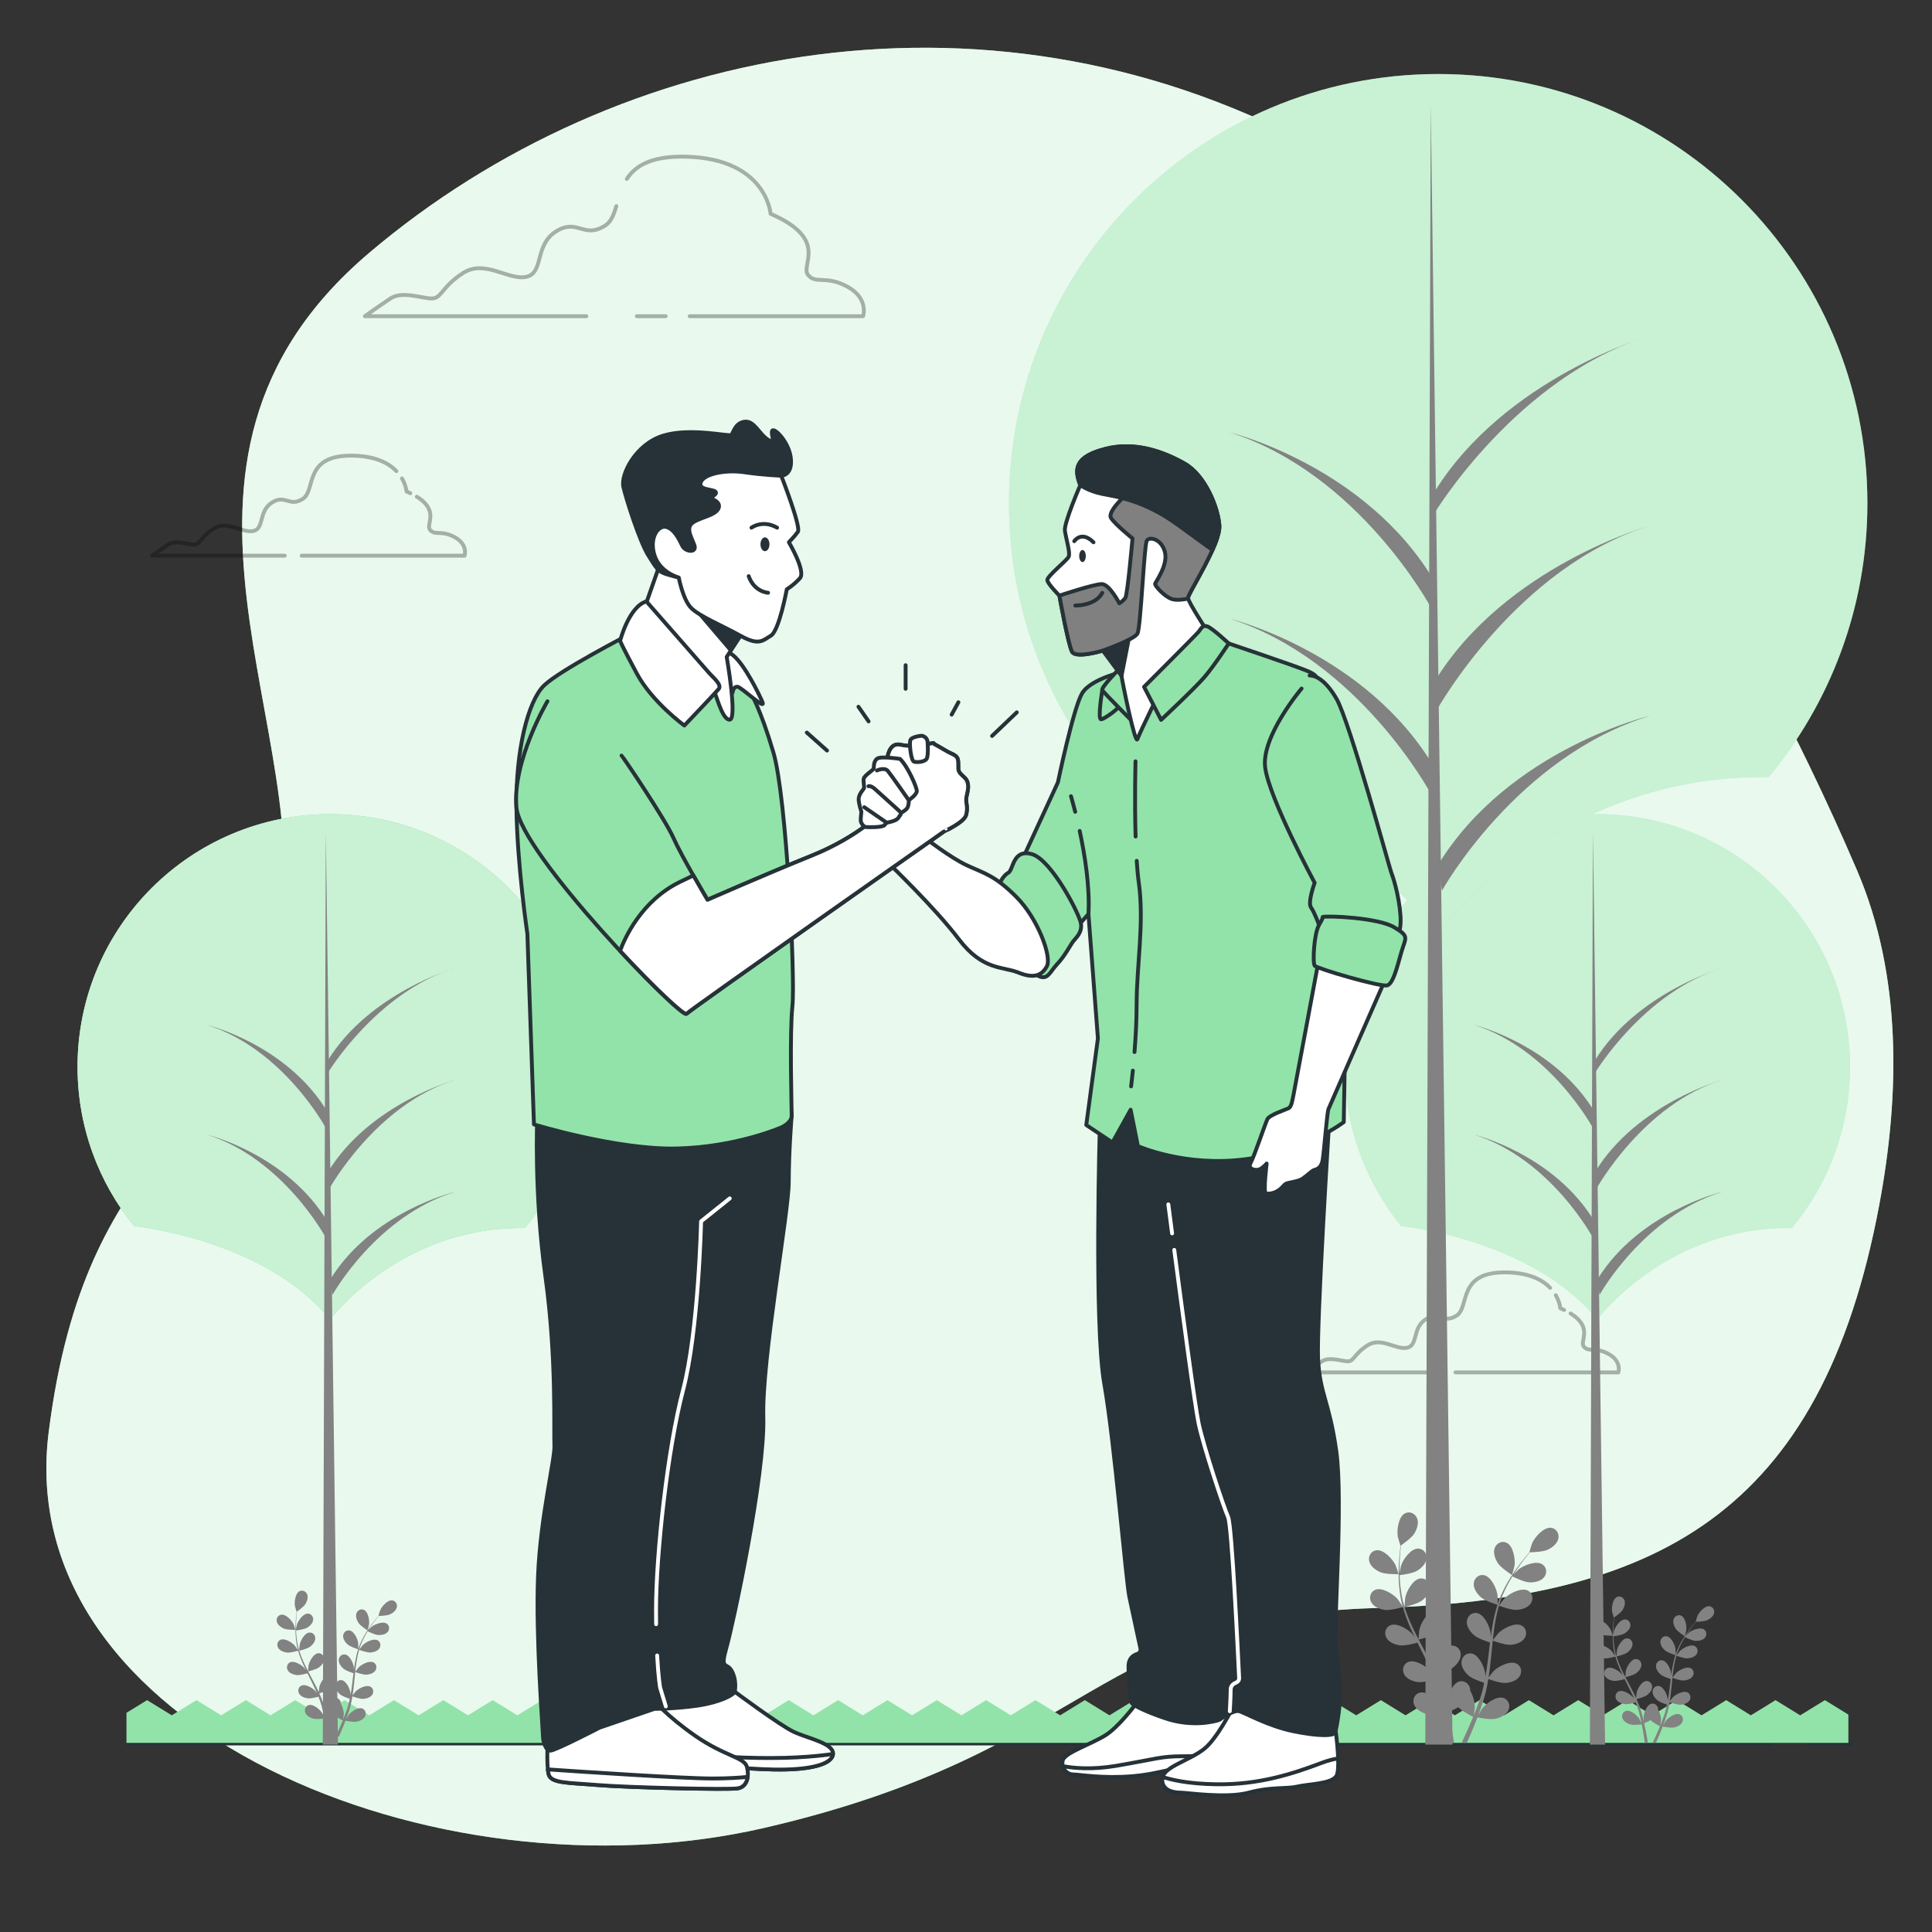 <?xml version="1.0" encoding="utf-8"?>
<!-- Generator: Adobe Illustrator 27.5.0, SVG Export Plug-In . SVG Version: 6.00 Build 0)  -->
<svg version="1.1" xmlns="http://www.w3.org/2000/svg" xmlns:xlink="http://www.w3.org/1999/xlink" x="0px" y="0px"
	 viewBox="0 0 500 500" style="enable-background:new 0 0 500 500;" xml:space="preserve">
<rect x="0" y="0" width="500" height="500" fill="#333333" stroke="none"/>
<g id="Background_Simple">
	<g>
		<path style="fill:#92E3A9;" d="M468.076,197.808c-11.686-24.133-25.001-48.08-38.817-70.477
			c-21.401-34.692-49.42-67.213-86.089-87.727C258.104-7.982,160.117,10.639,95.511,65.467S83.666,190.64,71.822,243.398
			c-11.844,52.759-49.532,50.69-59.223,127.242c-9.691,76.552,100.14,122.069,185.205,102.414
			c85.065-19.655,86.142-54.828,158.286-56.897s115.215-23.793,130.29-104.485c5.297-28.352,5.856-59.17-5.71-86.254
			C476.75,216.238,472.531,207.01,468.076,197.808z"/>
		<path style="opacity:0.8;fill:#FFFFFF;" d="M468.076,197.808c-11.686-24.133-25.001-48.08-38.817-70.477
			c-21.401-34.692-49.42-67.213-86.089-87.727C258.104-7.982,160.117,10.639,95.511,65.467S83.666,190.64,71.822,243.398
			c-11.844,52.759-49.532,50.69-59.223,127.242c-9.691,76.552,100.14,122.069,185.205,102.414
			c85.065-19.655,86.142-54.828,158.286-56.897s115.215-23.793,130.29-104.485c5.297-28.352,5.856-59.17-5.71-86.254
			C476.75,216.238,472.531,207.01,468.076,197.808z"/>
	</g>
	<g>
		
			<line style="fill:none;stroke:#263238;stroke-linecap:round;stroke-linejoin:round;stroke-miterlimit:10;" x1="468.076" y1="451.212" x2="478.914" y2="451.212"/>
		
			<line style="fill:none;stroke:#263238;stroke-linecap:round;stroke-linejoin:round;stroke-miterlimit:10;" x1="33.157" y1="451.212" x2="458.141" y2="451.212"/>
	</g>
</g>
<g id="Clouds">
	<g style="opacity:0.3;">
		<path style="fill:none;stroke:#000000;stroke-linecap:round;stroke-linejoin:round;stroke-miterlimit:10;" d="M102.593,121.924
			c-1.937-2.01-5.3-3.859-11.128-4.001c-13.104-0.319-9.588,8.949-13.104,11.187c-3.516,2.237-4.475-1.279-7.99,0.959
			c-3.516,2.237-1.918,6.712-4.794,7.351c-2.877,0.639-6.712-2.877-10.228-0.639c-3.516,2.237-3.516,4.155-5.114,4.155
			c-1.598,0-4.794-1.279-6.712,0c-1.918,1.279-4.155,2.876-4.155,2.876h34.317"/>
		<path style="fill:none;stroke:#000000;stroke-linecap:round;stroke-linejoin:round;stroke-miterlimit:10;" d="M106.201,127.646
			c-0.313-0.151-0.643-0.303-0.993-0.455c0,0-0.11-1.543-1.177-3.37"/>
		<path style="fill:none;stroke:#000000;stroke-linecap:round;stroke-linejoin:round;stroke-miterlimit:10;" d="M78.081,143.811
			h42.149c0,0,0.959-2.876-2.557-4.794c-3.516-1.918-5.114-0.32-6.392-1.918c-1.138-1.423,2.539-4.874-3.413-8.547"/>
	</g>
	<g style="opacity:0.3;">
		<path style="fill:none;stroke:#000000;stroke-linecap:round;stroke-linejoin:round;stroke-miterlimit:10;" d="M401.19,333.297
			c-1.937-2.01-5.3-3.859-11.128-4.001c-13.104-0.319-9.588,8.949-13.104,11.187c-3.516,2.237-4.475-1.279-7.99,0.959
			c-3.516,2.237-1.918,6.712-4.794,7.351c-2.877,0.639-6.712-2.876-10.228-0.639c-3.516,2.237-3.516,4.155-5.114,4.155
			c-1.598,0-4.794-1.279-6.712,0c-1.918,1.279-4.155,2.876-4.155,2.876h34.317"/>
		<path style="fill:none;stroke:#000000;stroke-linecap:round;stroke-linejoin:round;stroke-miterlimit:10;" d="M404.799,339.02
			c-0.313-0.151-0.643-0.303-0.993-0.455c0,0-0.11-1.543-1.177-3.37"/>
		<path style="fill:none;stroke:#000000;stroke-linecap:round;stroke-linejoin:round;stroke-miterlimit:10;" d="M376.678,355.185
			h42.149c0,0,0.959-2.876-2.557-4.794c-3.516-1.917-5.114-0.319-6.392-1.917c-1.138-1.423,2.539-4.874-3.413-8.547"/>
	</g>
	<g style="opacity:0.3;">
		<path style="fill:none;stroke:#000000;stroke-linecap:round;stroke-linejoin:round;stroke-miterlimit:10;" d="M178.502,81.831
			h44.874c0,0,1.529-4.587-4.078-7.645c-5.607-3.058-8.155-0.509-10.194-3.058c-2.039-2.549,5.607-9.175-9.684-15.801
			c0,0-1.019-14.271-21.916-14.781c-9.018-0.22-13.1,2.408-15.278,5.753"/>
		
			<line style="fill:none;stroke:#000000;stroke-linecap:round;stroke-linejoin:round;stroke-miterlimit:10;" x1="164.809" y1="81.831" x2="172.278" y2="81.831"/>
		<path style="fill:none;stroke:#000000;stroke-linecap:round;stroke-linejoin:round;stroke-miterlimit:10;" d="M159.506,53.339
			c-0.639,2.173-1.33,4.049-2.899,5.047c-5.607,3.568-7.135-2.039-12.742,1.529c-5.607,3.568-3.058,10.703-7.645,11.723
			c-4.587,1.019-10.703-4.587-16.31-1.019c-5.606,3.568-5.606,6.626-8.155,6.626c-2.548,0-7.646-2.039-10.703,0
			c-3.058,2.039-6.626,4.587-6.626,4.587h57.311"/>
	</g>
</g>
<g id="Grass">
	<polygon style="fill:#92E3A9;" points="478.362,451.057 478.362,443.74 472.274,439.997 465.889,443.922 459.504,439.997 
		453.122,443.922 446.74,439.997 440.358,443.922 433.975,439.997 427.592,443.922 421.207,439.997 414.822,443.922 
		408.439,439.997 402.056,443.922 395.673,439.997 389.29,443.922 382.904,439.997 376.519,443.922 370.136,439.997 
		363.753,443.922 357.369,439.997 350.984,443.922 344.598,439.997 338.214,443.922 331.83,439.997 325.446,443.922 
		319.059,439.997 312.674,443.922 306.29,439.997 299.905,443.922 293.519,439.997 287.133,443.922 280.749,439.997 
		274.363,443.922 267.977,439.997 261.592,443.922 255.207,439.997 248.82,443.922 242.435,439.997 236.049,443.922 
		229.663,439.997 223.277,443.922 216.897,439.997 210.514,443.922 204.127,439.997 197.744,443.922 191.362,439.997 
		184.978,443.922 178.591,439.997 172.208,443.922 165.824,439.997 159.436,443.922 153.052,439.997 146.665,443.922 
		140.279,439.997 133.892,443.922 127.506,439.997 121.117,443.922 114.731,439.997 108.342,443.922 101.953,439.997 
		95.564,443.922 89.175,439.997 82.786,443.922 76.402,439.997 70.016,443.922 63.626,439.997 57.236,443.922 50.847,439.997 
		44.455,443.922 38.067,439.997 32.732,443.272 32.732,451.057 	"/>
</g>
<g id="Trees">
	<g>
		<g>
			<path style="fill:#92E3A9;" d="M34.743,317.298c0,0,33.643,3.329,50.695,24.185c0,0,18.015-24.161,50.373-23.666
				c9.389-11.317,15.038-25.851,15.043-41.705c0.012-36.116-29.255-65.404-65.371-65.416c-36.116-0.013-65.404,29.255-65.416,65.371
				c-0.005,15.655,5.494,30.026,14.666,41.287L34.743,317.298z"/>
			<path style="fill:#92E3A9;" d="M34.743,317.298c0,0,33.643,3.329,50.695,24.185c0,0,18.015-24.161,50.373-23.666
				c9.389-11.317,15.038-25.851,15.043-41.705c0.012-36.116-29.255-65.404-65.371-65.416c-36.116-0.013-65.404,29.255-65.416,65.371
				c-0.005,15.655,5.494,30.026,14.666,41.287L34.743,317.298z"/>
			<path style="opacity:0.5;fill:#FFFFFF;" d="M34.743,317.298c0,0,33.643,3.329,50.695,24.185c0,0,18.015-24.161,50.373-23.666
				c9.389-11.317,15.038-25.851,15.043-41.705c0.012-36.116-29.255-65.404-65.371-65.416c-36.116-0.013-65.404,29.255-65.416,65.371
				c-0.005,15.655,5.494,30.026,14.666,41.287L34.743,317.298z"/>
			<g>
				<polygon style="fill:#828282;" points="87.469,451.513 84.325,215.306 83.539,451.513 				"/>
				<path style="fill:#828282;" d="M86.029,335.126c0,0,11.357-20.443,31.8-26.69c0,0-21.579,5.111-32.368,22.714L86.029,335.126z"
					/>
				<path style="fill:#828282;" d="M84.791,277.757c0,0,12.595-20.996,33.039-27.243c0,0-22.249,6.403-33.039,24.007V277.757z"/>
				<path style="fill:#828282;" d="M85.232,307.621c0,0,12.154-21.899,32.597-28.146c0,0-22.102,6.128-32.892,23.732L85.232,307.621
					z"/>
				<path style="fill:#828282;" d="M84.345,291.968c0,0-10.959-20.443-30.685-26.69c0,0,20.822,5.111,31.233,22.715L84.345,291.968z
					"/>
				<path style="fill:#828282;" d="M84.345,320.361c0,0-10.959-20.443-30.685-26.69c0,0,20.822,5.111,31.233,22.714L84.345,320.361z
					"/>
			</g>
		</g>
		<g>
			<path style="fill:#92E3A9;" d="M362.666,317.298c0,0,33.643,3.329,50.696,24.185c0,0,18.015-24.161,50.373-23.666
				c9.389-11.317,15.038-25.851,15.044-41.705c0.012-36.116-29.255-65.404-65.371-65.416c-36.116-0.013-65.404,29.255-65.416,65.371
				c-0.005,15.655,5.494,30.026,14.666,41.287L362.666,317.298z"/>
			<path style="opacity:0.5;fill:#FFFFFF;" d="M362.666,317.298c0,0,33.643,3.329,50.696,24.185c0,0,18.015-24.161,50.373-23.666
				c9.389-11.317,15.038-25.851,15.044-41.705c0.012-36.116-29.255-65.404-65.371-65.416c-36.116-0.013-65.404,29.255-65.416,65.371
				c-0.005,15.655,5.494,30.026,14.666,41.287L362.666,317.298z"/>
			<g>
				<polygon style="fill:#828282;" points="415.392,451.513 412.248,215.306 411.462,451.513 				"/>
				<path style="fill:#828282;" d="M413.952,335.126c0,0,11.357-20.443,31.8-26.69c0,0-21.579,5.111-32.368,22.714L413.952,335.126z
					"/>
				<path style="fill:#828282;" d="M412.714,277.757c0,0,12.595-20.996,33.039-27.243c0,0-22.249,6.403-33.039,24.007V277.757z"/>
				<path style="fill:#828282;" d="M413.155,307.621c0,0,12.154-21.899,32.597-28.146c0,0-22.102,6.128-32.892,23.732
					L413.155,307.621z"/>
				<path style="fill:#828282;" d="M412.268,291.968c0,0-10.959-20.443-30.685-26.69c0,0,20.822,5.111,31.233,22.715
					L412.268,291.968z"/>
				<path style="fill:#828282;" d="M412.268,320.361c0,0-10.959-20.443-30.685-26.69c0,0,20.822,5.111,31.233,22.714
					L412.268,320.361z"/>
			</g>
		</g>
		<g>
			<path style="fill:#92E3A9;" d="M286.055,200.232c0,0,57.147,5.654,86.112,41.08c0,0,30.601-41.04,85.563-40.199
				c15.949-19.223,25.543-43.91,25.553-70.841c0.021-61.346-49.693-111.095-111.04-111.116
				c-61.346-0.021-111.095,49.693-111.116,111.04c-0.009,26.592,9.332,51.003,24.911,70.131L286.055,200.232z"/>
			<path style="opacity:0.5;fill:#FFFFFF;" d="M286.055,200.232c0,0,57.147,5.654,86.112,41.08c0,0,30.601-41.04,85.563-40.199
				c15.949-19.223,25.543-43.91,25.553-70.841c0.021-61.346-49.693-111.095-111.04-111.116
				c-61.346-0.021-111.095,49.693-111.116,111.04c-0.009,26.592,9.332,51.003,24.911,70.131L286.055,200.232z"/>
			<g>
				<polygon style="fill:#828282;" points="375.926,451.513 370.276,26.988 368.863,451.513 				"/>
				<path style="fill:#828282;" d="M373.17,230.514c0,0,19.291-34.725,54.016-45.335c0,0-36.654,8.681-54.981,38.583L373.17,230.514
					z"/>
				<path style="fill:#828282;" d="M371.066,133.067c0,0,21.395-35.664,56.12-46.275c0,0-37.792,10.876-56.12,40.777V133.067z"/>
				<path style="fill:#828282;" d="M371.816,183.794c0,0,20.645-37.197,55.37-47.808c0,0-37.543,10.409-55.87,40.312
					L371.816,183.794z"/>
				<path style="fill:#828282;" d="M370.31,157.207c0,0-18.615-34.725-52.121-45.336c0,0,35.367,8.681,53.052,38.583L370.31,157.207
					z"/>
				<path style="fill:#828282;" d="M370.31,205.435c0,0-18.615-34.725-52.121-45.335c0,0,35.367,8.681,53.052,38.583L370.31,205.435
					z"/>
			</g>
		</g>
	</g>
</g>
<g id="Plants">
	<g>
		<path style="fill:#828282;" d="M357.202,406.87c1.379,0.602,4.753,0.526,4.755,0.526c0.035-0.001-0.725-2.208-0.789-2.342
			c-0.74-1.548-3.081-4.105-4.985-3.848c-1.372,0.186-2.135,1.559-1.825,2.85C354.674,405.377,356.027,406.357,357.202,406.87z"/>
		<path style="fill:#828282;" d="M358.366,416.641c1.431,0.209,4.441-0.664,4.681-0.735c0.475,1.685,1.1,3.376,1.826,5.052
			c0.414,0.959,0.861,1.912,1.321,2.861c-0.275-0.402-0.523-0.76-0.563-0.806c-1.123-1.298-4.056-3.145-5.824-2.394
			c-1.275,0.541-1.648,2.067-1.008,3.231c0.653,1.189,2.218,1.777,3.486,1.962c1.287,0.188,3.869-0.505,4.55-0.698
			c0.18,0.363,0.356,0.726,0.538,1.088c0.872,1.736,1.749,3.464,2.558,5.186c0.285,0.606,0.544,1.214,0.805,1.822
			c-0.244-0.357-0.453-0.656-0.49-0.698c-1.123-1.297-4.055-3.145-5.824-2.394c-1.275,0.541-1.648,2.067-1.008,3.231
			c0.654,1.189,2.218,1.777,3.487,1.962c1.228,0.179,3.617-0.439,4.427-0.664c0.249,0.63,0.499,1.26,0.711,1.882
			c0.135,0.428,0.296,0.83,0.408,1.267c0.12,0.431,0.239,0.857,0.357,1.279c0.197,0.821,0.405,1.667,0.577,2.473
			c0.124,0.56,0.232,1.095,0.342,1.634c-0.277-0.607-0.844-1.784-0.903-1.877c-0.913-1.453-3.532-3.723-5.394-3.249
			c-1.342,0.342-1.942,1.794-1.485,3.041c0.466,1.274,1.923,2.092,3.149,2.467c1.35,0.412,4.338,0.035,4.711-0.014
			c0.179,0.893,0.345,1.763,0.488,2.587c0.32,1.817,0.562,3.447,0.746,4.825h1.26c-0.22-1.427-0.507-3.126-0.887-5.035
			c-0.178-0.907-0.387-1.873-0.61-2.863c0.225-0.089,1.499-0.605,2.628-1.236c0.983,1.065,3.504,2.312,3.83,2.47
			c-0.343,0.844-0.685,1.661-1.02,2.427c-0.697,1.604-1.359,3.027-1.943,4.237h1.362c0.503-1.115,1.055-2.386,1.63-3.793
			c0.352-0.855,0.711-1.776,1.071-2.725c0.362,0.076,3.319,0.676,4.698,0.365c1.25-0.283,2.764-0.99,3.324-2.226
			c0.548-1.21,0.057-2.702-1.255-3.143c-1.822-0.612-4.602,1.457-5.621,2.838c-0.06,0.081-0.614,1.038-0.953,1.647
			c0.145-0.388,0.29-0.764,0.434-1.166c0.291-0.792,0.558-1.592,0.848-2.451c0.126-0.42,0.252-0.844,0.381-1.272
			c0.136-0.422,0.226-0.885,0.342-1.331c0.248-1.04,0.448-2.107,0.626-3.185c0.695,0.253,3.174,1.115,4.459,1.025
			c1.279-0.09,2.882-0.559,3.623-1.696c0.725-1.113,0.466-2.663-0.764-3.297c-1.708-0.881-4.771,0.743-5.987,1.954
			c-0.076,0.075-0.851,1.042-1.266,1.581c0.102-0.649,0.207-1.297,0.289-1.957c0.237-1.906,0.417-3.842,0.605-5.772
			c0.057-0.592,0.122-1.18,0.184-1.77c0.246,0.093,3.171,1.182,4.61,1.081c1.279-0.089,2.883-0.559,3.623-1.697
			c0.725-1.113,0.466-2.663-0.764-3.297c-1.708-0.881-4.77,0.743-5.986,1.954c-0.091,0.091-1.205,1.484-1.471,1.852
			c0.137-1.298,0.286-2.591,0.484-3.859c0.271-1.75,0.634-3.452,1.108-5.075c0.114,0.043,3.162,1.194,4.636,1.09
			c1.279-0.09,2.883-0.56,3.623-1.697c0.725-1.113,0.466-2.662-0.764-3.297c-1.708-0.881-4.77,0.743-5.987,1.954
			c-0.095,0.095-1.293,1.594-1.49,1.881c0.029-0.096,0.047-0.199,0.077-0.295c0.527-1.726,1.255-3.332,2.01-4.803
			c0.437-0.855,0.903-1.648,1.373-2.41c0.546,0.273,3.053,1.49,4.39,1.544c1.281,0.051,2.927-0.24,3.787-1.288
			c0.843-1.027,0.756-2.595-0.397-3.361c-1.601-1.063-4.823,0.215-6.165,1.284c-0.073,0.058-0.749,0.732-1.235,1.229
			c0.217-0.34,0.435-0.696,0.65-1.018c0.804-1.211,1.615-2.27,2.34-3.202c0.417-0.527,0.804-0.995,1.172-1.429
			c0.675-0.012,3.394-0.094,4.583-0.652c1.16-0.545,2.487-1.561,2.768-2.889c0.275-1.3-0.525-2.652-1.902-2.8
			c-1.911-0.206-4.182,2.413-4.88,3.981c-0.06,0.136-0.76,2.363-0.725,2.363c0,0,0.033,0,0.041,0
			c-0.362,0.41-0.745,0.855-1.153,1.349c-0.748,0.918-1.584,1.962-2.417,3.161c-0.836,1.195-1.711,2.517-2.506,3.992
			c-0.799,1.478-1.565,3.073-2.141,4.819c-0.007,0.02-0.011,0.041-0.017,0.061c0.01-0.563-0.015-2.138-0.031-2.259
			c-0.221-1.702-1.647-4.861-3.537-5.21c-1.362-0.251-2.514,0.815-2.623,2.139c-0.11,1.352,0.87,2.706,1.826,3.56
			c1.078,0.963,4.071,1.896,4.309,1.969c-0.534,1.668-0.945,3.422-1.264,5.221c-0.183,1.028-0.336,2.07-0.476,3.116
			c-0.007-0.487-0.017-0.923-0.025-0.983c-0.221-1.702-1.647-4.861-3.537-5.21c-1.362-0.252-2.515,0.815-2.623,2.139
			c-0.111,1.352,0.87,2.706,1.825,3.559c0.97,0.866,3.506,1.713,4.179,1.928c-0.049,0.402-0.103,0.803-0.151,1.205
			c-0.231,1.929-0.452,3.854-0.727,5.737c-0.096,0.663-0.216,1.313-0.334,1.963c-0.007-0.432-0.016-0.797-0.023-0.852
			c-0.221-1.702-1.647-4.861-3.537-5.21c-1.362-0.251-2.515,0.815-2.624,2.139c-0.111,1.352,0.87,2.706,1.826,3.559
			c0.925,0.827,3.259,1.629,4.059,1.888c-0.14,0.663-0.28,1.326-0.445,1.962c-0.123,0.432-0.212,0.855-0.359,1.282
			c-0.137,0.425-0.273,0.846-0.408,1.263c-0.289,0.794-0.582,1.614-0.883,2.381c-0.206,0.535-0.411,1.041-0.617,1.551
			c0.104-0.659,0.28-1.954,0.283-2.064c0.026-1.14-0.378-2.993-1.184-4.296c0.005-0.168-0.005-0.336-0.031-0.503
			c-0.211-1.312-1.443-2.286-2.781-1.929c-1.857,0.494-3.035,3.754-3.123,5.468c-0.005,0.101,0.061,1.204,0.114,1.9
			c-0.094-0.404-0.18-0.797-0.281-1.212c-0.195-0.821-0.413-1.635-0.645-2.512c-0.127-0.419-0.255-0.843-0.385-1.271
			c-0.119-0.427-0.299-0.863-0.449-1.299c-0.367-1.004-0.788-2.004-1.235-3.002c0.719-0.172,3.263-0.821,4.284-1.605
			c1.017-0.78,2.095-2.057,2.086-3.413c-0.01-1.329-1.079-2.478-2.456-2.329c-1.911,0.207-3.569,3.251-3.916,4.932
			c-0.022,0.105-0.135,1.339-0.184,2.018c-0.273-0.598-0.543-1.196-0.839-1.792c-0.854-1.72-1.771-3.434-2.68-5.148
			c-0.279-0.525-0.55-1.051-0.823-1.577c0.257-0.059,3.297-0.764,4.441-1.642c1.017-0.78,2.095-2.057,2.086-3.414
			c-0.01-1.328-1.08-2.478-2.456-2.328c-1.911,0.207-3.569,3.251-3.916,4.932c-0.026,0.127-0.186,1.902-0.205,2.356
			c-0.602-1.158-1.191-2.318-1.725-3.486c-0.739-1.609-1.375-3.229-1.876-4.844c0.12-0.027,3.296-0.749,4.468-1.648
			c1.017-0.78,2.096-2.057,2.086-3.414c-0.009-1.328-1.08-2.478-2.456-2.328c-1.911,0.207-3.569,3.251-3.915,4.932
			c-0.027,0.132-0.199,2.043-0.205,2.391c-0.03-0.096-0.071-0.192-0.099-0.288c-0.512-1.731-0.791-3.472-0.972-5.115
			c-0.107-0.954-0.156-1.872-0.184-2.767c0.605-0.074,3.369-0.442,4.513-1.134c1.097-0.664,2.309-1.814,2.448-3.164
			c0.136-1.322-0.801-2.582-2.186-2.584c-1.922-0.004-3.904,2.84-4.434,4.472c-0.029,0.089-0.222,1.024-0.352,1.707
			c-0.006-0.404-0.021-0.821-0.019-1.208c0.003-1.453,0.095-2.784,0.186-3.962c0.057-0.67,0.122-1.274,0.189-1.838
			c0.556-0.383,2.779-1.952,3.463-3.073c0.667-1.095,1.213-2.674,0.715-3.936c-0.488-1.236-1.901-1.922-3.131-1.286
			c-1.707,0.883-2.156,4.319-1.874,6.012c0.025,0.146,0.67,2.39,0.699,2.371c0,0,0.027-0.019,0.033-0.023
			c-0.075,0.542-0.149,1.124-0.217,1.761c-0.117,1.178-0.238,2.51-0.272,3.97c-0.038,1.458-0.038,3.043,0.112,4.712
			c0.149,1.673,0.39,3.427,0.873,5.2c0.005,0.02,0.014,0.04,0.019,0.06c-0.302-0.475-1.192-1.775-1.272-1.867
			c-1.123-1.298-4.055-3.146-5.824-2.395c-1.274,0.542-1.648,2.067-1.008,3.231C355.534,415.869,357.098,416.456,358.366,416.641z"
			/>
		<path style="fill:#828282;" d="M391.323,407.612c0.03,0.019,0.613-2.242,0.634-2.389c0.236-1.7-0.305-5.123-2.036-5.959
			c-1.246-0.602-2.64,0.122-3.094,1.371c-0.464,1.275,0.124,2.839,0.821,3.915C388.465,405.813,391.32,407.611,391.323,407.612z"/>
	</g>
	<g>
		<path style="fill:#828282;" d="M414.344,422.977c0.875,0.382,3.016,0.334,3.018,0.334c0.022,0-0.46-1.402-0.501-1.487
			c-0.47-0.983-1.955-2.605-3.164-2.442c-0.871,0.118-1.355,0.989-1.159,1.809C412.74,422.029,413.599,422.651,414.344,422.977z"/>
		<path style="fill:#828282;" d="M415.083,429.179c0.908,0.132,2.819-0.422,2.971-0.466c0.302,1.07,0.698,2.143,1.159,3.207
			c0.263,0.609,0.547,1.213,0.839,1.816c-0.174-0.255-0.332-0.482-0.358-0.512c-0.713-0.824-2.574-1.996-3.697-1.52
			c-0.809,0.343-1.046,1.312-0.64,2.051c0.414,0.755,1.408,1.128,2.213,1.245c0.817,0.119,2.455-0.321,2.888-0.443
			c0.114,0.23,0.226,0.461,0.341,0.69c0.553,1.102,1.11,2.199,1.624,3.292c0.181,0.385,0.345,0.771,0.511,1.156
			c-0.155-0.227-0.288-0.416-0.311-0.443c-0.713-0.824-2.574-1.996-3.697-1.52c-0.809,0.344-1.046,1.312-0.64,2.051
			c0.415,0.755,1.408,1.128,2.213,1.245c0.78,0.114,2.296-0.279,2.81-0.421c0.158,0.4,0.316,0.8,0.451,1.194
			c0.086,0.272,0.188,0.527,0.259,0.804c0.076,0.273,0.152,0.544,0.226,0.812c0.125,0.521,0.257,1.058,0.366,1.57
			c0.079,0.355,0.147,0.695,0.217,1.037c-0.176-0.385-0.536-1.133-0.573-1.191c-0.579-0.922-2.242-2.363-3.424-2.062
			c-0.852,0.217-1.232,1.138-0.943,1.93c0.296,0.809,1.22,1.328,1.998,1.566c0.857,0.262,2.753,0.022,2.99-0.009
			c0.114,0.566,0.219,1.119,0.31,1.642c0.203,1.154,0.357,2.188,0.473,3.063h0.8c-0.139-0.905-0.322-1.984-0.563-3.195
			c-0.113-0.576-0.245-1.189-0.387-1.817c0.142-0.057,0.951-0.384,1.668-0.784c0.624,0.676,2.224,1.467,2.431,1.568
			c-0.218,0.535-0.435,1.054-0.647,1.54c-0.442,1.018-0.862,1.921-1.233,2.689h0.865c0.319-0.708,0.669-1.514,1.035-2.408
			c0.223-0.543,0.451-1.127,0.68-1.729c0.229,0.048,2.107,0.429,2.982,0.232c0.793-0.179,1.755-0.628,2.11-1.413
			c0.348-0.768,0.036-1.715-0.797-1.995c-1.156-0.389-2.921,0.925-3.568,1.801c-0.038,0.052-0.389,0.659-0.605,1.046
			c0.092-0.247,0.184-0.485,0.276-0.74c0.185-0.503,0.354-1.01,0.538-1.556c0.08-0.267,0.16-0.536,0.242-0.807
			c0.086-0.268,0.143-0.562,0.217-0.845c0.157-0.66,0.284-1.337,0.398-2.021c0.441,0.16,2.014,0.708,2.83,0.651
			c0.812-0.057,1.829-0.355,2.299-1.077c0.46-0.706,0.296-1.69-0.485-2.093c-1.084-0.559-3.028,0.472-3.8,1.24
			c-0.048,0.048-0.54,0.661-0.804,1.004c0.065-0.412,0.131-0.823,0.183-1.242c0.15-1.209,0.264-2.438,0.384-3.664
			c0.036-0.375,0.077-0.749,0.116-1.123c0.156,0.059,2.013,0.75,2.926,0.686c0.811-0.057,1.829-0.355,2.299-1.077
			c0.46-0.706,0.296-1.69-0.485-2.093c-1.084-0.559-3.027,0.472-3.799,1.24c-0.058,0.058-0.765,0.942-0.934,1.176
			c0.087-0.824,0.181-1.644,0.307-2.449c0.172-1.111,0.403-2.191,0.703-3.221c0.073,0.028,2.007,0.758,2.942,0.692
			c0.812-0.057,1.83-0.355,2.3-1.077c0.46-0.706,0.296-1.69-0.485-2.093c-1.084-0.559-3.027,0.472-3.8,1.24
			c-0.06,0.06-0.82,1.012-0.946,1.194c0.018-0.061,0.03-0.127,0.049-0.187c0.335-1.096,0.797-2.115,1.276-3.048
			c0.277-0.543,0.573-1.046,0.871-1.529c0.346,0.173,1.938,0.946,2.786,0.98c0.813,0.033,1.858-0.152,2.404-0.818
			c0.535-0.652,0.48-1.647-0.252-2.133c-1.016-0.675-3.061,0.136-3.913,0.815c-0.046,0.037-0.475,0.464-0.784,0.78
			c0.138-0.216,0.276-0.442,0.413-0.646c0.51-0.768,1.025-1.441,1.486-2.032c0.265-0.334,0.51-0.632,0.743-0.907
			c0.428-0.008,2.154-0.06,2.909-0.414c0.736-0.346,1.579-0.991,1.757-1.833c0.174-0.825-0.333-1.683-1.207-1.777
			c-1.213-0.131-2.654,1.531-3.097,2.526c-0.038,0.086-0.483,1.5-0.46,1.5c0,0,0.021,0,0.026,0c-0.23,0.261-0.473,0.543-0.732,0.856
			c-0.474,0.583-1.005,1.246-1.534,2.006c-0.531,0.759-1.086,1.598-1.591,2.534c-0.507,0.938-0.993,1.951-1.359,3.059
			c-0.004,0.012-0.007,0.026-0.011,0.039c0.006-0.357-0.009-1.357-0.02-1.434c-0.14-1.08-1.045-3.085-2.245-3.307
			c-0.864-0.16-1.596,0.517-1.665,1.358c-0.07,0.858,0.552,1.717,1.159,2.259c0.684,0.611,2.584,1.203,2.735,1.25
			c-0.339,1.058-0.6,2.172-0.802,3.314c-0.117,0.653-0.214,1.314-0.302,1.977c-0.004-0.309-0.011-0.586-0.016-0.624
			c-0.14-1.08-1.045-3.085-2.245-3.307c-0.864-0.16-1.596,0.517-1.665,1.358c-0.07,0.858,0.552,1.717,1.159,2.259
			c0.616,0.55,2.225,1.087,2.653,1.224c-0.031,0.255-0.066,0.509-0.096,0.765c-0.146,1.224-0.287,2.446-0.462,3.641
			c-0.061,0.421-0.137,0.833-0.212,1.246c-0.004-0.275-0.01-0.506-0.015-0.541c-0.14-1.08-1.045-3.085-2.245-3.307
			c-0.864-0.16-1.596,0.517-1.665,1.358c-0.07,0.858,0.552,1.717,1.159,2.259c0.587,0.525,2.068,1.034,2.576,1.199
			c-0.089,0.42-0.177,0.842-0.283,1.245c-0.078,0.274-0.134,0.543-0.228,0.814c-0.087,0.27-0.173,0.537-0.259,0.802
			c-0.183,0.504-0.369,1.025-0.56,1.511c-0.13,0.34-0.261,0.661-0.391,0.985c0.066-0.418,0.178-1.24,0.179-1.31
			c0.017-0.724-0.24-1.9-0.752-2.727c0.003-0.107-0.003-0.213-0.02-0.319c-0.134-0.833-0.916-1.451-1.765-1.225
			c-1.179,0.314-1.926,2.383-1.982,3.47c-0.003,0.064,0.039,0.764,0.073,1.206c-0.06-0.256-0.114-0.506-0.178-0.769
			c-0.124-0.521-0.262-1.038-0.409-1.594c-0.081-0.266-0.162-0.535-0.244-0.807c-0.076-0.271-0.19-0.547-0.285-0.824
			c-0.233-0.637-0.5-1.272-0.784-1.905c0.456-0.109,2.071-0.521,2.719-1.018c0.646-0.495,1.33-1.306,1.324-2.167
			c-0.006-0.843-0.685-1.573-1.559-1.478c-1.213,0.132-2.265,2.064-2.485,3.13c-0.014,0.067-0.086,0.85-0.117,1.281
			c-0.173-0.379-0.344-0.759-0.532-1.137c-0.542-1.092-1.124-2.18-1.701-3.268c-0.177-0.333-0.349-0.667-0.523-1.001
			c0.163-0.037,2.093-0.485,2.819-1.042c0.645-0.495,1.33-1.305,1.324-2.167c-0.006-0.843-0.685-1.573-1.559-1.478
			c-1.213,0.132-2.265,2.063-2.485,3.13c-0.017,0.08-0.118,1.207-0.13,1.495c-0.382-0.735-0.756-1.471-1.095-2.212
			c-0.469-1.021-0.873-2.05-1.191-3.075c0.076-0.017,2.092-0.475,2.836-1.046c0.646-0.495,1.33-1.305,1.324-2.167
			c-0.006-0.843-0.685-1.573-1.559-1.478c-1.213,0.132-2.265,2.063-2.485,3.13c-0.017,0.084-0.126,1.297-0.13,1.518
			c-0.019-0.061-0.045-0.122-0.063-0.183c-0.325-1.099-0.502-2.204-0.617-3.247c-0.068-0.606-0.099-1.189-0.117-1.756
			c0.384-0.047,2.138-0.28,2.864-0.72c0.696-0.422,1.466-1.152,1.554-2.008c0.087-0.839-0.509-1.639-1.387-1.64
			c-1.22-0.002-2.478,1.802-2.814,2.839c-0.018,0.056-0.141,0.65-0.223,1.083c-0.004-0.256-0.013-0.521-0.012-0.767
			c0.002-0.922,0.06-1.767,0.118-2.514c0.036-0.425,0.077-0.808,0.12-1.167c0.353-0.243,1.764-1.239,2.198-1.95
			c0.423-0.695,0.77-1.697,0.454-2.498c-0.31-0.784-1.206-1.22-1.987-0.816c-1.084,0.56-1.369,2.742-1.19,3.816
			c0.016,0.093,0.425,1.517,0.443,1.505c0,0,0.017-0.012,0.021-0.015c-0.048,0.344-0.095,0.714-0.138,1.118
			c-0.074,0.748-0.151,1.593-0.173,2.519c-0.024,0.925-0.024,1.931,0.071,2.991c0.094,1.062,0.248,2.175,0.554,3.301
			c0.003,0.013,0.009,0.026,0.012,0.038c-0.192-0.302-0.757-1.126-0.807-1.185c-0.713-0.824-2.574-1.996-3.697-1.52
			c-0.809,0.344-1.046,1.312-0.64,2.051C413.285,428.689,414.278,429.062,415.083,429.179z"/>
		<path style="fill:#828282;" d="M436,423.448c0.019,0.012,0.389-1.423,0.403-1.516c0.15-1.079-0.194-3.252-1.292-3.782
			c-0.791-0.382-1.676,0.077-1.964,0.87c-0.294,0.809,0.079,1.802,0.521,2.485C434.187,422.306,435.999,423.447,436,423.448z"/>
	</g>
	<g>
		<path style="fill:#828282;" d="M73.448,421.47c0.875,0.382,3.016,0.334,3.018,0.334c0.022-0.001-0.46-1.402-0.501-1.487
			c-0.47-0.983-1.955-2.605-3.164-2.442c-0.871,0.118-1.355,0.989-1.159,1.809C71.843,420.522,72.702,421.144,73.448,421.47z"/>
		<path style="fill:#828282;" d="M74.187,427.672c0.908,0.132,2.819-0.422,2.971-0.466c0.302,1.07,0.698,2.143,1.159,3.207
			c0.263,0.608,0.547,1.213,0.839,1.816c-0.174-0.255-0.332-0.482-0.357-0.512c-0.713-0.824-2.574-1.996-3.697-1.52
			c-0.809,0.343-1.046,1.312-0.64,2.051c0.415,0.755,1.408,1.128,2.213,1.245c0.817,0.119,2.455-0.32,2.888-0.443
			c0.114,0.23,0.226,0.461,0.341,0.691c0.553,1.102,1.11,2.199,1.623,3.292c0.181,0.385,0.345,0.771,0.511,1.156
			c-0.155-0.227-0.287-0.416-0.311-0.443c-0.713-0.824-2.574-1.996-3.697-1.52c-0.809,0.343-1.046,1.312-0.64,2.051
			c0.415,0.755,1.408,1.128,2.213,1.245c0.78,0.114,2.296-0.279,2.81-0.421c0.158,0.4,0.317,0.8,0.451,1.195
			c0.086,0.272,0.188,0.527,0.259,0.804c0.076,0.273,0.152,0.544,0.226,0.812c0.125,0.521,0.257,1.058,0.366,1.57
			c0.079,0.355,0.147,0.695,0.217,1.037c-0.176-0.385-0.536-1.133-0.573-1.192c-0.579-0.922-2.242-2.363-3.424-2.062
			c-0.852,0.217-1.232,1.138-0.943,1.93c0.296,0.809,1.22,1.328,1.998,1.566c0.857,0.262,2.753,0.023,2.99-0.009
			c0.114,0.567,0.219,1.119,0.31,1.642c0.203,1.153,0.357,2.188,0.473,3.063h0.8c-0.139-0.905-0.322-1.984-0.563-3.195
			c-0.113-0.576-0.245-1.189-0.387-1.817c0.143-0.057,0.951-0.384,1.668-0.784c0.624,0.676,2.224,1.467,2.431,1.568
			c-0.218,0.535-0.435,1.054-0.647,1.54c-0.442,1.018-0.863,1.921-1.233,2.689h0.864c0.319-0.708,0.67-1.514,1.035-2.408
			c0.223-0.543,0.451-1.127,0.68-1.729c0.229,0.048,2.107,0.429,2.982,0.232c0.793-0.179,1.755-0.628,2.11-1.413
			c0.348-0.768,0.036-1.715-0.797-1.995c-1.156-0.388-2.921,0.925-3.568,1.801c-0.038,0.052-0.39,0.659-0.605,1.046
			c0.092-0.246,0.184-0.485,0.276-0.74c0.185-0.503,0.354-1.01,0.538-1.556c0.08-0.266,0.16-0.536,0.242-0.807
			c0.086-0.268,0.143-0.562,0.217-0.845c0.157-0.66,0.285-1.337,0.398-2.021c0.441,0.16,2.015,0.708,2.83,0.65
			c0.812-0.057,1.829-0.355,2.299-1.077c0.46-0.706,0.296-1.69-0.485-2.093c-1.084-0.559-3.028,0.472-3.8,1.24
			c-0.048,0.048-0.54,0.661-0.804,1.004c0.065-0.412,0.131-0.823,0.183-1.242c0.15-1.209,0.264-2.438,0.384-3.664
			c0.036-0.375,0.077-0.749,0.117-1.123c0.156,0.059,2.013,0.75,2.926,0.686c0.812-0.057,1.829-0.355,2.299-1.077
			c0.46-0.706,0.296-1.69-0.485-2.093c-1.084-0.559-3.028,0.471-3.8,1.24c-0.058,0.058-0.765,0.942-0.934,1.176
			c0.087-0.824,0.181-1.644,0.307-2.449c0.172-1.111,0.403-2.191,0.703-3.221c0.073,0.028,2.007,0.758,2.942,0.692
			c0.812-0.057,1.83-0.355,2.299-1.077c0.46-0.707,0.296-1.69-0.485-2.093c-1.084-0.559-3.027,0.472-3.8,1.24
			c-0.06,0.06-0.82,1.012-0.946,1.194c0.018-0.061,0.03-0.127,0.049-0.188c0.335-1.096,0.797-2.115,1.276-3.048
			c0.278-0.543,0.573-1.046,0.871-1.529c0.346,0.173,1.938,0.946,2.786,0.98c0.813,0.033,1.857-0.152,2.404-0.818
			c0.535-0.652,0.48-1.647-0.252-2.133c-1.016-0.675-3.061,0.136-3.913,0.815c-0.046,0.037-0.476,0.464-0.784,0.78
			c0.138-0.216,0.276-0.442,0.413-0.646c0.51-0.768,1.025-1.441,1.485-2.033c0.265-0.334,0.51-0.631,0.744-0.907
			c0.428-0.008,2.154-0.06,2.909-0.414c0.736-0.346,1.578-0.991,1.757-1.833c0.174-0.825-0.334-1.683-1.207-1.777
			c-1.213-0.131-2.654,1.531-3.097,2.527c-0.038,0.086-0.482,1.5-0.46,1.499c0,0,0.021,0,0.026,0
			c-0.23,0.261-0.473,0.543-0.732,0.856c-0.475,0.583-1.005,1.246-1.534,2.006c-0.531,0.758-1.086,1.598-1.591,2.534
			c-0.507,0.938-0.993,1.951-1.359,3.059c-0.004,0.012-0.007,0.026-0.011,0.039c0.006-0.357-0.009-1.357-0.02-1.434
			c-0.14-1.08-1.045-3.085-2.245-3.307c-0.864-0.16-1.596,0.517-1.665,1.358c-0.07,0.858,0.552,1.717,1.159,2.259
			c0.684,0.611,2.584,1.203,2.735,1.25c-0.339,1.058-0.6,2.172-0.803,3.314c-0.116,0.653-0.213,1.313-0.302,1.977
			c-0.004-0.309-0.011-0.586-0.016-0.624c-0.14-1.08-1.045-3.085-2.245-3.307c-0.864-0.16-1.596,0.517-1.665,1.358
			c-0.07,0.858,0.552,1.717,1.159,2.259c0.616,0.55,2.225,1.087,2.653,1.224c-0.031,0.255-0.066,0.509-0.096,0.765
			c-0.146,1.224-0.287,2.446-0.462,3.641c-0.061,0.421-0.137,0.833-0.212,1.246c-0.004-0.274-0.01-0.506-0.015-0.541
			c-0.14-1.08-1.045-3.085-2.245-3.307c-0.864-0.16-1.596,0.517-1.665,1.358c-0.07,0.858,0.552,1.717,1.159,2.259
			c0.587,0.525,2.068,1.034,2.576,1.199c-0.089,0.421-0.177,0.842-0.283,1.245c-0.078,0.274-0.134,0.543-0.228,0.814
			c-0.087,0.27-0.173,0.537-0.259,0.802c-0.183,0.504-0.369,1.024-0.56,1.511c-0.13,0.34-0.261,0.661-0.391,0.985
			c0.066-0.418,0.178-1.24,0.179-1.31c0.017-0.724-0.24-1.9-0.752-2.727c0.003-0.107-0.003-0.213-0.02-0.319
			c-0.134-0.833-0.916-1.451-1.765-1.225c-1.179,0.314-1.926,2.383-1.982,3.471c-0.003,0.064,0.039,0.764,0.072,1.206
			c-0.059-0.257-0.114-0.506-0.178-0.769c-0.124-0.521-0.262-1.038-0.409-1.595c-0.08-0.266-0.162-0.535-0.244-0.806
			c-0.076-0.271-0.19-0.548-0.285-0.824c-0.233-0.637-0.5-1.272-0.784-1.905c0.456-0.109,2.071-0.521,2.719-1.019
			c0.646-0.495,1.33-1.305,1.324-2.166c-0.006-0.843-0.685-1.573-1.559-1.478c-1.213,0.132-2.265,2.063-2.485,3.13
			c-0.014,0.067-0.086,0.85-0.117,1.281c-0.173-0.379-0.345-0.759-0.532-1.137c-0.542-1.092-1.124-2.18-1.701-3.268
			c-0.177-0.333-0.349-0.667-0.522-1.001c0.163-0.037,2.093-0.485,2.819-1.042c0.645-0.495,1.33-1.306,1.324-2.167
			c-0.006-0.843-0.685-1.573-1.559-1.478c-1.213,0.132-2.265,2.063-2.485,3.13c-0.017,0.081-0.118,1.207-0.13,1.495
			c-0.382-0.735-0.756-1.471-1.095-2.212c-0.469-1.021-0.873-2.05-1.191-3.075c0.076-0.017,2.092-0.476,2.836-1.046
			c0.646-0.495,1.33-1.305,1.324-2.167c-0.006-0.843-0.685-1.573-1.559-1.478c-1.213,0.132-2.265,2.063-2.485,3.13
			c-0.017,0.084-0.126,1.297-0.13,1.517c-0.019-0.061-0.045-0.122-0.063-0.183c-0.325-1.099-0.502-2.204-0.617-3.247
			c-0.068-0.606-0.099-1.188-0.117-1.756c0.384-0.047,2.138-0.28,2.864-0.72c0.696-0.421,1.465-1.152,1.554-2.008
			c0.087-0.839-0.509-1.639-1.387-1.64c-1.22-0.002-2.478,1.802-2.814,2.838c-0.018,0.056-0.141,0.65-0.224,1.083
			c-0.004-0.256-0.013-0.521-0.012-0.767c0.002-0.922,0.06-1.767,0.118-2.515c0.036-0.425,0.078-0.808,0.12-1.167
			c0.353-0.243,1.764-1.239,2.198-1.95c0.424-0.695,0.77-1.697,0.454-2.498c-0.31-0.784-1.206-1.22-1.987-0.817
			c-1.084,0.56-1.369,2.742-1.19,3.816c0.016,0.093,0.425,1.517,0.443,1.505c0,0,0.017-0.012,0.021-0.015
			c-0.048,0.344-0.095,0.714-0.138,1.118c-0.074,0.748-0.151,1.593-0.173,2.519c-0.024,0.925-0.024,1.931,0.071,2.991
			c0.094,1.062,0.248,2.175,0.554,3.301c0.004,0.013,0.009,0.026,0.012,0.038c-0.192-0.302-0.757-1.126-0.807-1.185
			c-0.713-0.824-2.574-1.996-3.697-1.52c-0.809,0.344-1.046,1.312-0.64,2.051C72.389,427.182,73.382,427.555,74.187,427.672z"/>
		<path style="fill:#828282;" d="M95.104,421.941c0.019,0.012,0.389-1.423,0.403-1.516c0.15-1.079-0.194-3.252-1.292-3.782
			c-0.791-0.382-1.676,0.078-1.964,0.87c-0.294,0.809,0.079,1.802,0.521,2.485C93.29,420.799,95.103,421.94,95.104,421.941z"/>
	</g>
</g>
<g id="Characters">
	<g>
		<g>
			<g>
				<path style="fill:#FFFFFF;stroke:#263238;stroke-linecap:round;stroke-linejoin:round;stroke-miterlimit:10;" d="
					M296.173,439.286c-0.468-0.125-0.96,0.057-1.248,0.447c-1.416,1.919-5.619,7.39-8.92,9.407
					c-4.033,2.465-10.531,4.481-10.979,6.498c-0.448,2.017,1.12,3.585,2.689,3.585c1.568,0,7.618,1.12,15.461,0.448
					c7.842-0.672,11.652-2.913,16.357-2.017c4.706,0.896,8.515,1.12,10.307-2.017c1.46-2.556,0.839-11.655,0.558-14.94
					c-0.056-0.659-0.633-1.144-1.292-1.089C315.124,439.944,302.11,440.87,296.173,439.286z"/>
				<path style="fill:#FFFFFF;stroke:#263238;stroke-linecap:round;stroke-linejoin:round;stroke-miterlimit:10;" d="
					M309.533,457.655c4.706,0.896,8.515,1.12,10.307-2.017c0.173-0.303,0.317-0.698,0.436-1.165
					c0.225-0.885-0.619-1.681-1.495-1.422c-3.199,0.944-8.163,1.467-12.609,1.467c-5.826,0-6.722,0.672-17.254,2.465
					c-6.294,1.071-11.052,0.621-13.874,0.086c0.333,1.281,1.501,2.155,2.671,2.155c1.568,0,7.618,1.12,15.461,0.448
					C301.018,458.999,304.827,456.759,309.533,457.655z"/>
			</g>
			<g>
				<g>
					<path style="fill:#FFFFFF;stroke:#263238;stroke-linecap:round;stroke-linejoin:round;stroke-miterlimit:10;" d="
						M321.249,439.762c-0.554-0.154-1.134,0.102-1.392,0.616c-1.246,2.48-4.966,9.555-8.084,12.123
						c-3.809,3.137-10.755,4.706-10.98,7.843c-0.224,3.137,3.137,3.585,4.706,3.585c1.568,0,11.876,1.569,17.702,0
						c5.826-1.569,9.635-0.896,12.548-1.569c2.913-0.672,8.739-0.672,10.083-2.689c1.11-1.665,0.082-10.045-0.31-12.922
						c-0.077-0.563-0.536-0.99-1.103-1.028c-2.601-0.177-9.83-0.816-13.824-2.631C326.929,441.424,323.015,440.253,321.249,439.762z
						"/>
				</g>
				<path style="fill:#FFFFFF;stroke:#263238;stroke-linecap:round;stroke-linejoin:round;stroke-miterlimit:10;" d="
					M345.832,459.672c0.454-0.681,0.547-2.493,0.476-4.587c-1.193,0.172-2.613,0.523-4.32,1.168
					c-7.522,2.841-16.214,5.683-27.245,5.516c-7.379-0.112-11.754-1.194-13.85-1.899c-0.047,0.155-0.087,0.311-0.098,0.474
					c-0.224,3.137,3.137,3.585,4.706,3.585c1.569,0,11.876,1.568,17.702,0c5.826-1.569,9.635-0.896,12.548-1.569
					C338.662,461.688,344.488,461.688,345.832,459.672z"/>
			</g>
			<path style="fill:#263238;stroke:#263238;stroke-linecap:round;stroke-linejoin:round;stroke-miterlimit:10;" d="M284.66,290.622
				c0,0-1.568,52.209,1.12,67.446c2.689,15.237,5.602,50.963,6.498,55.22c0.708,3.363,2.255,10.501,2.874,13.352
				c0.134,0.619-0.241,1.215-0.846,1.404c-0.979,0.306-2.252,1.102-2.252,3.17c0,2.806,0.468,7.484,0.623,8.954
				c0.036,0.341,0.215,0.645,0.492,0.847c0.788,0.576,2.894,1.791,8.296,3.643c7.043,2.415,12.821,0.854,13.926,0.51
				c0.124-0.038,0.228-0.091,0.333-0.166c0.681-0.491,3.629-2.531,5.011-2.137c1.568,0.448,7.394,3.809,13.892,5.154
				c6.498,1.344,10.755,1.344,10.98,0.224c0.224-1.12,1.569-6.946,1.12-12.772c-0.448-5.826-0.672-4.481-1.12-9.411
				c-0.448-4.93,2.017-37.742,0.224-50.514c-1.793-12.772-4.257-14.789-4.706-23.752c-0.448-8.963,2.913-62.292,2.913-62.292
				s-22.183,3.809-30.922,1.793c-8.739-2.017-12.548-6.722-18.374-7.394S284.66,290.622,284.66,290.622z"/>
			<path style="fill:#92E3A9;stroke:#263238;stroke-linecap:round;stroke-linejoin:round;stroke-miterlimit:10;" d="M291.29,173.681
				c0,0-9.036,1.883-11.295,5.836c-2.259,3.953-6.212,22.967-6.212,22.967l-9.977,21.649l13.366,17.508l4.518-5.083l2.447,32.191
				l-3.012,22.402l6.777,4.518l4.706-8.471l1.883,9.413c0,0,12.237,5.459,27.862,3.389c15.625-2.071,25.414-9.601,25.414-9.601
				s0.376-25.602,0.565-26.167c0.188-0.565,1.883-28.803,1.883-28.803s-6.965-50.264-8.095-54.97
				c-1.13-4.706-0.377-5.459-4.142-6.965c-3.765-1.506-19.983-6.969-19.983-6.969s-12.02-0.75-15.032,0.192
				C299.95,167.657,291.29,173.681,291.29,173.681z"/>
			<path style="fill:#92E3A9;stroke:#263238;stroke-linecap:round;stroke-linejoin:round;stroke-miterlimit:10;" d="M258.74,228.57
				c0,0,0.861-1.968,2.214-2.706c1.353-0.738,1.107-6.273,6.15-4.797s12.423,15.744,12.669,18.081
				c0.246,2.337-1.353,3.567-2.091,4.551c-0.738,0.984-2.091,3.69-4.059,5.781c-1.968,2.091-2.46,4.305-4.92,3.075
				c-2.46-1.23-4.551-6.888-7.257-14.022C258.74,231.399,258.74,228.57,258.74,228.57z"/>
			<path style="fill:#92E3A9;stroke:#263238;stroke-linecap:round;stroke-linejoin:round;stroke-miterlimit:10;" d="M285.27,178.617
				c0,0-1.281,7.683-0.285,7.541c0.996-0.142,4.837-2.988,4.98-3.841S285.27,178.617,285.27,178.617z"/>
			<path style="fill:#92E3A9;stroke:#263238;stroke-linecap:round;stroke-linejoin:round;stroke-miterlimit:10;" d="
				M290.108,172.642c0,0-5.264,5.264-4.837,5.976c0.427,0.711,8.252,8.537,8.252,8.537s1.423-7.114,0.854-10.244
				C293.807,173.78,290.108,172.642,290.108,172.642z"/>
			<g>
				<path style="fill:#FFFFFF;stroke:#263238;stroke-linecap:round;stroke-linejoin:round;stroke-miterlimit:10;" d="
					M279.579,125.547c0,0-4.268,9.817-3.984,11.809c0.285,1.992,1.423,5.691,0.996,6.687c-0.427,0.996-5.691,5.122-5.549,6.118
					c0.142,0.996,3.13,3.984,3.13,3.984s2.276,12.663,3.272,14.512c0.996,1.85,7.968-0.285,7.968-0.285s4.695,5.264,4.837,6.545
					c0.142,1.28,3.557,18.069,4.126,16.362c0.569-1.707,6.687-14.086,6.687-14.086s12.236-12.094,11.952-12.805
					c-0.285-0.711-5.549-8.537-5.549-9.675c0-1.138,8.394-13.943,8.11-18.638c-0.285-4.695-3.699-13.09-8.964-16.078
					c-5.264-2.988-12.663-5.833-20.488-3.842C278.298,118.149,277.872,121.279,279.579,125.547z"/>
				<polygon style="fill:#263238;stroke:#263238;stroke-linecap:round;stroke-linejoin:round;stroke-miterlimit:10;" points="
					285.412,168.373 290.25,174.918 292.167,165.125 				"/>
				<path style="fill:#808080;stroke:#263238;stroke-linecap:round;stroke-linejoin:round;stroke-miterlimit:10;" d="
					M294.376,163.963c0.854-1.565,1.707-22.907,2.419-24.045c0.711-1.138,3.841-0.427,4.695,2.988
					c0.854,3.415-2.561,7.825-2.561,8.252c0,0.427,2.276,3.13,4.268,3.841c1.212,0.433,3.052,0.181,4.31-0.083
					c-0.019-0.074-0.041-0.152-0.041-0.202c0-0.946,5.797-9.952,7.591-15.662c-2.256-1.964-6.475-4.942-12.002-8.383
					c-7.541-4.695-11.24-2.988-11.24-2.988s-5.407,4.695-4.268,6.403c1.138,1.707,5.549,5.264,5.549,5.264s-1.28,14.512-1.85,15.366
					c-0.569,0.854-1.565,1.423-1.565,1.423s-2.561-4.98-4.553-4.98c-1.992,0-10.956,2.988-10.956,2.988s2.276,12.663,3.272,14.512
					c0.996,1.85,7.967-0.285,7.967-0.285S293.522,165.528,294.376,163.963z"/>
				<path style="fill:#263238;stroke:#263238;stroke-linecap:round;stroke-linejoin:round;stroke-miterlimit:10;" d="
					M306.612,119.998c-5.264-2.988-12.663-5.833-20.488-3.841c-7.825,1.992-8.252,5.122-6.545,9.39c0,0,2.134,1.565,5.691,2.276
					c3.557,0.711,10.671,1.565,19.492,7.968c3.394,2.464,6.487,4.712,9.016,6.552c1.107-2.483,1.887-4.781,1.797-6.267
					C315.291,131.381,311.876,122.986,306.612,119.998z"/>
				<path style="fill:#263238;" d="M281.002,143.901c0,0.864-0.382,1.565-0.854,1.565c-0.471,0-0.854-0.701-0.854-1.565
					c0-0.864,0.382-1.565,0.854-1.565C280.62,142.336,281.002,143.037,281.002,143.901z"/>
				<path style="fill:none;stroke:#263238;stroke-linecap:round;stroke-linejoin:round;stroke-miterlimit:10;" d="M278.014,140.06
					c0,0,1.85-2.846,4.98,0.285"/>
				<path style="fill:none;stroke:#263238;stroke-linecap:round;stroke-linejoin:round;stroke-miterlimit:10;" d="M278.298,156.706
					c0,0,5.122,0.142,6.972-3.272"/>
			</g>
			<path style="fill:#92E3A9;stroke:#263238;stroke-linecap:round;stroke-linejoin:round;stroke-miterlimit:10;" d="
				M296.083,177.764l4.411,8.537c0,0,8.679-8.11,11.24-11.098c2.561-2.988,6.26-8.679,6.26-8.679s-4.268-3.984-5.549-4.411
				c-1.281-0.427-1.565,0.569-2.276,1.423C309.458,164.389,296.083,177.764,296.083,177.764z"/>
			<path style="fill:#FFFFFF;stroke:#263238;stroke-linecap:round;stroke-linejoin:round;stroke-miterlimit:10;" d="
				M341.366,248.041c0,0-6.212,33.321-6.589,35.203c-0.376,1.883-0.565,3.2-1.318,3.577c-0.753,0.376-4.895,1.694-5.459,2.824
				c-0.565,1.13-3.388,9.601-4.33,11.295c-0.941,1.694,1.318,2.071,2.259,1.694c0.941-0.376,1.883-1.506,1.883-1.506
				s-0.941,7.53-0.188,7.718c0.753,0.188,2.071,0,3.2-0.753c1.13-0.753,1.318-1.318,1.883-1.694c0.565-0.376,3.2-0.565,4.33-1.318
				c1.129-0.753,2.447-2.071,3.012-2.259c0.565-0.188,1.882-0.376,2.259-2.636c0.376-2.259,1.129-12.236,1.506-13.178
				c0.377-0.941,15.437-35.203,15.437-35.203L341.366,248.041z"/>
			<path style="fill:#92E3A9;stroke:#263238;stroke-linecap:round;stroke-linejoin:round;stroke-miterlimit:10;" d="
				M336.848,178.199c0,0-10.542,12.425-9.413,20.52c1.13,8.095,12.801,29.744,12.801,29.744s-1.883,5.083-0.941,6.401
				c0.941,1.318,2.071,4.518,2.071,4.518l18.825,4.706c0,0,2.635-1.318,2.259-6.965c-0.377-5.648-2.071-10.542-2.447-11.483
				c-0.377-0.941-10.73-38.968-14.119-44.804c-3.389-5.836-6.212-6.024-6.965-6.024"/>
			<path style="fill:#92E3A9;stroke:#263238;stroke-linecap:round;stroke-linejoin:round;stroke-miterlimit:10;" d="M342.307,237.31
				c0,0,0.376-0.188-0.941,2.071c-1.318,2.259-1.694,9.789-1.129,10.542c0.565,0.753,17.319,5.648,18.825,5.083
				c1.506-0.565,2.447-4.518,3.577-8.471c1.129-3.953,2.259-4.142-1.883-6.589C356.614,237.499,343.625,236.934,342.307,237.31z"/>
			<path style="fill:none;stroke:#FFFFFF;stroke-linecap:round;stroke-linejoin:round;stroke-miterlimit:10;" d="M303.897,323.468
				c2.008,15.305,5.381,40.585,6.308,44.908c1.344,6.274,6.498,21.735,7.618,24.2c1.013,2.229,2.576,35.821,2.866,41.705
				c0.026,0.527-0.299,0.99-0.791,1.18c-0.636,0.244-1.402,0.756-1.402,1.804c0,1.793-0.224,5.602-0.224,5.602"/>
			<path style="fill:none;stroke:#FFFFFF;stroke-linecap:round;stroke-linejoin:round;stroke-miterlimit:10;" d="M302.362,311.685
				c0,0,0.381,2.954,0.977,7.52"/>
			<path style="fill:#FFFFFF;stroke:#263238;stroke-linecap:round;stroke-linejoin:round;stroke-miterlimit:10;" d="
				M239.306,216.762c0,0,6.519,5.166,11.07,7.257c4.551,2.091,7.134,2.583,12.669,8.118c5.535,5.535,9.225,15.498,7.872,17.958
				c-1.353,2.46-3.444,3.198-7.38,1.599c-3.936-1.599-9.225-0.492-15.375-8.61c-6.15-8.118-18.081-19.557-18.081-19.557
				L239.306,216.762z"/>
			<path style="fill:none;stroke:#263238;stroke-linecap:round;stroke-linejoin:round;stroke-miterlimit:10;" d="M279.422,215.047
				c1.327,6.179,2.674,14.503,2.268,21.511"/>
			<path style="fill:none;stroke:#263238;stroke-linecap:round;stroke-linejoin:round;stroke-miterlimit:10;" d="M277.171,206.06
				c0,0,0.462,1.534,1.092,4.029"/>
			<path style="fill:none;stroke:#263238;stroke-linecap:round;stroke-linejoin:round;stroke-miterlimit:10;" d="M293.18,277.081
				c-0.252,2.5-0.454,4.076-0.454,4.076"/>
			<path style="fill:none;stroke:#263238;stroke-linecap:round;stroke-linejoin:round;stroke-miterlimit:10;" d="M294.181,222.789
				c0.137,2.099,0.316,4.05,0.548,5.716c1.431,10.301-0.572,21.461-0.572,31.476c0,4.195-0.251,8.592-0.543,12.284"/>
			<path style="fill:none;stroke:#263238;stroke-linecap:round;stroke-linejoin:round;stroke-miterlimit:10;" d="M293.87,197.029
				c0,0-0.268,9.902,0.021,19.457"/>
		</g>
		<g>
			<g>
				<path style="fill:#FFFFFF;stroke:#263238;stroke-linecap:round;stroke-linejoin:round;stroke-miterlimit:10;" d="
					M190.134,437.799c0,0,11.663,8.694,15.268,10.391c3.605,1.696,10.391,2.969,10.178,5.725c-0.212,2.757-6.15,4.241-15.48,4.029
					c-9.33-0.212-13.359-1.06-19.721-1.696c-6.361-0.636-11.239,2.545-14.419,0c-3.181-2.545,0.424-17.176,0.424-17.176
					L190.134,437.799z"/>
				<path style="fill:#FFFFFF;stroke:#263238;stroke-linecap:round;stroke-linejoin:round;stroke-miterlimit:10;" d="
					M177.623,454.127c-5.979-0.166-11.033-1.37-12.949-1.885c0.089,1.842,0.454,3.34,1.287,4.005c3.181,2.545,8.058-0.636,14.419,0
					c6.362,0.636,10.391,1.484,19.721,1.696c9.33,0.212,15.268-1.272,15.48-4.029c0,0-6.15,1.06-16.116,1.06
					C189.498,454.975,185.257,454.339,177.623,454.127z"/>
			</g>
			<g>
				<path style="fill:#FFFFFF;stroke:#263238;stroke-linecap:round;stroke-linejoin:round;stroke-miterlimit:10;" d="
					M169.141,439.919c0,0,3.181,4.029,10.815,9.33c7.634,5.301,12.723,5.513,13.359,8.058c0.636,2.545,0,5.089-2.333,5.513
					c-2.333,0.424-28.627-0.212-36.261-0.848c-7.634-0.636-12.087-0.424-12.723-2.757c-0.636-2.333-0.212-9.542-0.212-9.542
					s4.241-2.12,11.451-6.998C160.447,437.799,169.141,439.919,169.141,439.919z"/>
				<path style="fill:#FFFFFF;stroke:#263238;stroke-linecap:round;stroke-linejoin:round;stroke-miterlimit:10;" d="
					M184.408,460.276c-7.591,0-33.992-1.763-42.623-2.354c0.052,0.507,0.12,0.956,0.212,1.294c0.636,2.333,5.089,2.121,12.723,2.757
					c7.634,0.636,33.928,1.272,36.261,0.848c1.524-0.277,2.313-1.466,2.506-2.962C191.322,460.081,188.317,460.276,184.408,460.276z
					"/>
			</g>
			<path style="fill:#263238;stroke:#263238;stroke-linecap:round;stroke-linejoin:round;stroke-miterlimit:10;" d="
				M139.029,289.363c0,0-0.848,19.509,2.12,40.926c2.969,21.417,2.12,40.078,2.333,43.683c0.212,3.605-3.605,18.236-4.241,33.928
				c-0.636,15.692,1.272,40.078,1.272,41.35c0,1.272,0.636,3.817,1.908,3.817c1.272,0,12.723-5.938,12.723-5.938l14.207-4.877
				c0,0,5.513,0,11.239-0.848s9.33-2.757,9.542-3.605c0.212-0.848,0.424-3.393-0.848-5.513c-1.272-2.121-2.969,0-1.272-5.938
				c1.696-5.937,9.966-44.531,9.542-59.587c-0.424-15.056,6.574-52.801,6.574-60.859c0-8.058,0.756-17.172,0.756-17.172
				l-0.756-6.366c0,0-16.54,7.846-34.14,7.21c-17.6-0.636-30.747-5.725-30.747-5.725L139.029,289.363z"/>
			<path style="fill:none;stroke:#FFFFFF;stroke-linecap:round;stroke-linejoin:round;stroke-miterlimit:10;" d="M170.068,428.438
				c0.314,5.752,0.769,8.301,0.769,8.301l1.484,4.877"/>
			<path style="fill:none;stroke:#FFFFFF;stroke-linecap:round;stroke-linejoin:round;stroke-miterlimit:10;" d="M188.862,310.144
				l-7.422,5.938c0,0-0.636,28.415-4.665,43.683c-4.029,15.268-6.998,42.622-6.998,56.83c0,1.319,0.009,2.567,0.026,3.745"/>
			<path style="fill:#92E3A9;stroke:#263238;stroke-linecap:round;stroke-linejoin:round;stroke-miterlimit:10;" d="
				M162.561,164.336c0,0-17.572,9.07-21.729,13.037c-4.157,3.968-7.369,16.695-7.18,31.622c0.189,14.927,2.834,32.688,2.834,32.688
				l1.701,49.315c0,0,21.54,6.613,37.034,6.235c15.494-0.378,27.019-5.479,27.019-5.479s2.645-1.134,2.645-3.023
				s-0.567-21.162,0.189-28.342c0.756-7.18-1.512-54.106-4.913-65.632c-3.401-11.526-5.669-14.927-6.991-17.95
				c-1.323-3.023,0.378-2.456-8.88-7.936C175.032,163.391,168.23,162.068,162.561,164.336z"/>
			<path style="fill:#FFFFFF;stroke:#263238;stroke-linecap:round;stroke-linejoin:round;stroke-miterlimit:10;" d="
				M189.581,179.262c0,0,0.189-1.701,1.323-1.512c1.134,0.189,7.369,6.235,6.424,3.968c-0.945-2.267-4.724-9.825-7.558-12.093
				c-2.834-2.267-3.401-1.512-3.401,0.189S189.581,179.262,189.581,179.262z"/>
			<path style="fill:#FFFFFF;stroke:#263238;stroke-linecap:round;stroke-linejoin:round;stroke-miterlimit:10;" d="
				M194.493,160.179l-6.424,9.825c0,0,2.834,16.249,0.756,16.249c-2.078,0-3.59-7.18-4.346-8.125
				c-0.756-0.945-17.95-20.028-17.95-20.028l5.857-16.627c0,0,4.346-1.512,7.369,3.401
				C182.778,149.787,194.493,160.179,194.493,160.179z"/>
			<polygon style="fill:#263238;stroke:#263238;stroke-linecap:round;stroke-linejoin:round;stroke-miterlimit:10;" points="
				180.366,158.023 188.923,168.047 193.079,162.18 179.877,154.6 			"/>
			<path style="fill:#FFFFFF;stroke:#263238;stroke-linecap:round;stroke-linejoin:round;stroke-miterlimit:10;" d="
				M167.285,155.644c0,0,14.927,17.005,16.061,18.328s3.59,3.212,2.645,4.346c-0.945,1.134-8.881,9.447-8.881,9.447
				s-8.314-6.046-12.281-13.415s-4.346-8.503-4.346-8.503S162.75,156.967,167.285,155.644z"/>
			<g>
				<path style="fill:#263238;stroke:#263238;stroke-linecap:round;stroke-linejoin:round;stroke-miterlimit:10;" d="
					M202.184,123.119c0,0,2.867,0,2.509-4.301c-0.358-4.301-4.301-8.244-4.839-7.348c-0.538,0.896,1.255,3.764-1.075,2.33
					c-2.33-1.434-3.584-5.018-6.093-4.66c-2.509,0.358-2.867,2.868-3.405,3.405c-0.538,0.538-10.395-1.971-17.563,0.179
					c-7.169,2.151-11.112,10.036-10.395,13.262c0.717,3.226,4.301,14.337,6.452,17.743c2.151,3.405,2.509,4.301,5.197,5.018
					c2.688,0.717,5.377,2.151,7.348-3.226c1.971-5.377,0.358-5.735,3.405-7.527c3.047-1.792,6.99-2.33,6.631-6.81
					c-0.359-4.48,0.538-5.018,1.971-5.556C193.761,125.09,201.288,124.732,202.184,123.119z"/>
				<g>
					<path style="fill:#FFFFFF;stroke:#263238;stroke-linecap:round;stroke-linejoin:round;stroke-miterlimit:10;" d="
						M202.184,123.119c0,0,5.197,13.262,4.301,14.517c-0.896,1.255-2.33,2.688-2.33,2.688s4.48,7.527,2.868,9.319
						c-1.613,1.792-3.405,2.868-3.405,2.868s-1.971,10.753-4.122,12.008s-3.047,2.688-7.886,0
						c-4.839-2.688-10.574-5.018-12.724-7.169c-2.151-2.151-3.226-7.886-3.226-7.886s-4.839-1.255-6.273-5.735
						c-1.434-4.48,0.896-7.886,3.047-7.348c2.151,0.538,3.405,3.405,4.122,4.839c0.717,1.434,2.867,1.792,3.226,0.717
						c0.358-1.075-2.33-4.301-1.075-6.093c1.254-1.792,6.093-2.151,7.169-4.122c1.075-1.971-2.33-2.867-2.33-2.867
						s2.33-0.896,1.613-1.613c-0.717-0.717-4.66-0.358-3.764-2.509c0.896-2.151,6.452-3.226,11.291-2.509
						C197.525,122.94,202.184,123.119,202.184,123.119z"/>
					<path style="fill:#263238;" d="M199.138,140.861c0,0.99-0.522,1.792-1.165,1.792c-0.643,0-1.165-0.802-1.165-1.792
						c0-0.99,0.522-1.792,1.165-1.792C198.616,139.069,199.138,139.872,199.138,140.861z"/>
					<path style="fill:none;stroke:#263238;stroke-linecap:round;stroke-linejoin:round;stroke-miterlimit:10;" d="M194.478,136.56
						c0,0,2.867-2.151,6.631,0"/>
					<path style="fill:none;stroke:#263238;stroke-linecap:round;stroke-linejoin:round;stroke-miterlimit:10;" d="M198.779,153.407
						c0,0-3.584-0.179-5.018-4.301"/>
				</g>
			</g>
			<g>
				<path style="fill:#92E3A9;stroke:#263238;stroke-linecap:round;stroke-linejoin:round;stroke-miterlimit:10;" d="M141.68,181.49
					c0,0-9.126,15.447-8.028,27.505c1.098,12.057,42.677,54.703,44.01,53.37c1.333-1.333,66.634-47.176,66.634-47.176
					s5.29-2.379,5.749-4.328c0.458-1.949,0-2.751,0-3.898c0-1.146,0.688-2.522,0.458-4.012c-0.229-1.49-1.146-1.834-1.949-2.751
					c-0.803-0.917-0.459-1.376-0.573-3.095c-0.115-1.72-1.261-1.72-2.866-2.637c-1.605-0.917-2.522-1.49-3.21-1.834
					c-0.688-0.344,0.459-0.459-1.605-0.115c-2.063,0.344-4.7,0.802-7.222,0.229c-2.522-0.573-3.21,2.064-3.439,3.439
					c-0.229,1.376-0.344,2.407-0.229,3.21c0.115,0.802,0.229,8.942-0.229,9.744c-0.459,0.803-7.108,7.452-19.03,12.266
					c-11.922,4.815-27.055,11.464-27.055,11.464s-6.764-11.349-8.827-16.049c-2.064-4.7-13.069-21.042-13.413-21.272"/>
				<path style="fill:#FFFFFF;stroke:#263238;stroke-linecap:round;stroke-linejoin:round;stroke-miterlimit:10;" d="
					M250.045,210.861c0.459-1.949,0-2.751,0-3.898c0-1.146,0.688-2.522,0.459-4.012c-0.229-1.49-1.146-1.834-1.949-2.751
					c-0.803-0.917-0.459-1.376-0.573-3.095c-0.115-1.72-1.261-1.72-2.866-2.637c-1.605-0.917-2.522-1.49-3.21-1.834
					c-0.688-0.344,0.459-0.459-1.605-0.115c-2.064,0.344-4.7,0.802-7.222,0.229c-2.522-0.573-3.21,2.064-3.439,3.439
					c-0.229,1.376-0.344,2.407-0.229,3.21c0.115,0.802,0.229,8.942-0.229,9.744c-0.459,0.802-7.108,7.452-19.03,12.266
					c-11.922,4.815-27.055,11.464-27.055,11.464s-1.702-2.856-3.659-6.296c-1.02,0.486-2.126,1.015-3.334,1.596
					c-10.236,4.925-14.533,14.891-15.634,17.912c8.86,9.535,16.63,16.845,17.194,16.281c1.333-1.333,66.634-47.176,66.634-47.176
					S249.587,212.81,250.045,210.861z"/>
			</g>
		</g>
		<g>
			<path style="fill:#FFFFFF;stroke:#263238;stroke-linecap:round;stroke-linejoin:round;stroke-miterlimit:10;" d="M238.543,190.41
				c0,0-2.665,0.196-2.963,1.189c-0.299,0.993,0.213,5.247,0.937,5.507c0.724,0.26,3.042,0.121,3.385-0.911
				c0.343-1.032,0.222-3.048,0.156-4.157C239.991,190.93,239.053,190.481,238.543,190.41z"/>
			<g>
				<path style="fill:#FFFFFF;stroke:#263238;stroke-linecap:round;stroke-linejoin:round;stroke-miterlimit:10;" d="
					M232.934,196.411c0,0-5.005-0.813-5.971-0.047s-0.775,2.272-0.857,2.58c-0.083,0.309-2.423,1.764-2.577,2.582
					c-0.153,0.818,0.233,2.211,0.05,2.526c-0.183,0.314-1.327,1.496-1.355,2.711c-0.028,1.216,0.703,3.296,0.703,3.296
					s-0.2,1.732-0.164,2.336c0.036,0.605,0.701,1.576,1.312,1.641c0.611,0.065,4.257,0.15,4.826-0.491
					c0.569-0.641,0.569-0.641,0.569-0.641s2.508-0.352,3.058-1.296c0.55-0.943,0.575-0.54,0.55-0.943
					c-0.024-0.403,1.464-0.897,1.819-1.727s0.295-1.838,0.295-1.838s2.139-1.443,2.079-2.451
					C237.211,203.64,234.976,198.413,232.934,196.411z"/>
				<path style="fill:none;stroke:#263238;stroke-linecap:round;stroke-linejoin:round;stroke-miterlimit:10;" d="M226.943,199.399
					c0,0,1.968-0.927,2.84,0.133c0.873,1.061,5.409,7.566,5.409,7.566"/>
				<path style="fill:none;stroke:#263238;stroke-linecap:round;stroke-linejoin:round;stroke-miterlimit:10;" d="M224.759,203.475
					c0,0,0.593-0.238,1.661,0.71c1.068,0.948,6.415,5.786,6.415,5.786"/>
				
					<line style="fill:none;stroke:#263238;stroke-linecap:round;stroke-linejoin:round;stroke-miterlimit:10;" x1="223.668" y1="208.901" x2="229.471" y2="212.904"/>
			</g>
		</g>
		<g>
			
				<line style="fill:none;stroke:#263238;stroke-linecap:round;stroke-linejoin:round;stroke-miterlimit:10;" x1="208.802" y1="189.591" x2="214.033" y2="194.24"/>
			
				<line style="fill:none;stroke:#263238;stroke-linecap:round;stroke-linejoin:round;stroke-miterlimit:10;" x1="234.374" y1="172.155" x2="234.374" y2="178.258"/>
			
				<line style="fill:none;stroke:#263238;stroke-linecap:round;stroke-linejoin:round;stroke-miterlimit:10;" x1="263.143" y1="184.36" x2="256.75" y2="190.462"/>
			
				<line style="fill:none;stroke:#263238;stroke-linecap:round;stroke-linejoin:round;stroke-miterlimit:10;" x1="222.169" y1="182.907" x2="224.785" y2="186.685"/>
			
				<line style="fill:none;stroke:#263238;stroke-linecap:round;stroke-linejoin:round;stroke-miterlimit:10;" x1="248.032" y1="181.745" x2="246.288" y2="184.941"/>
		</g>
	</g>
</g>
</svg>

